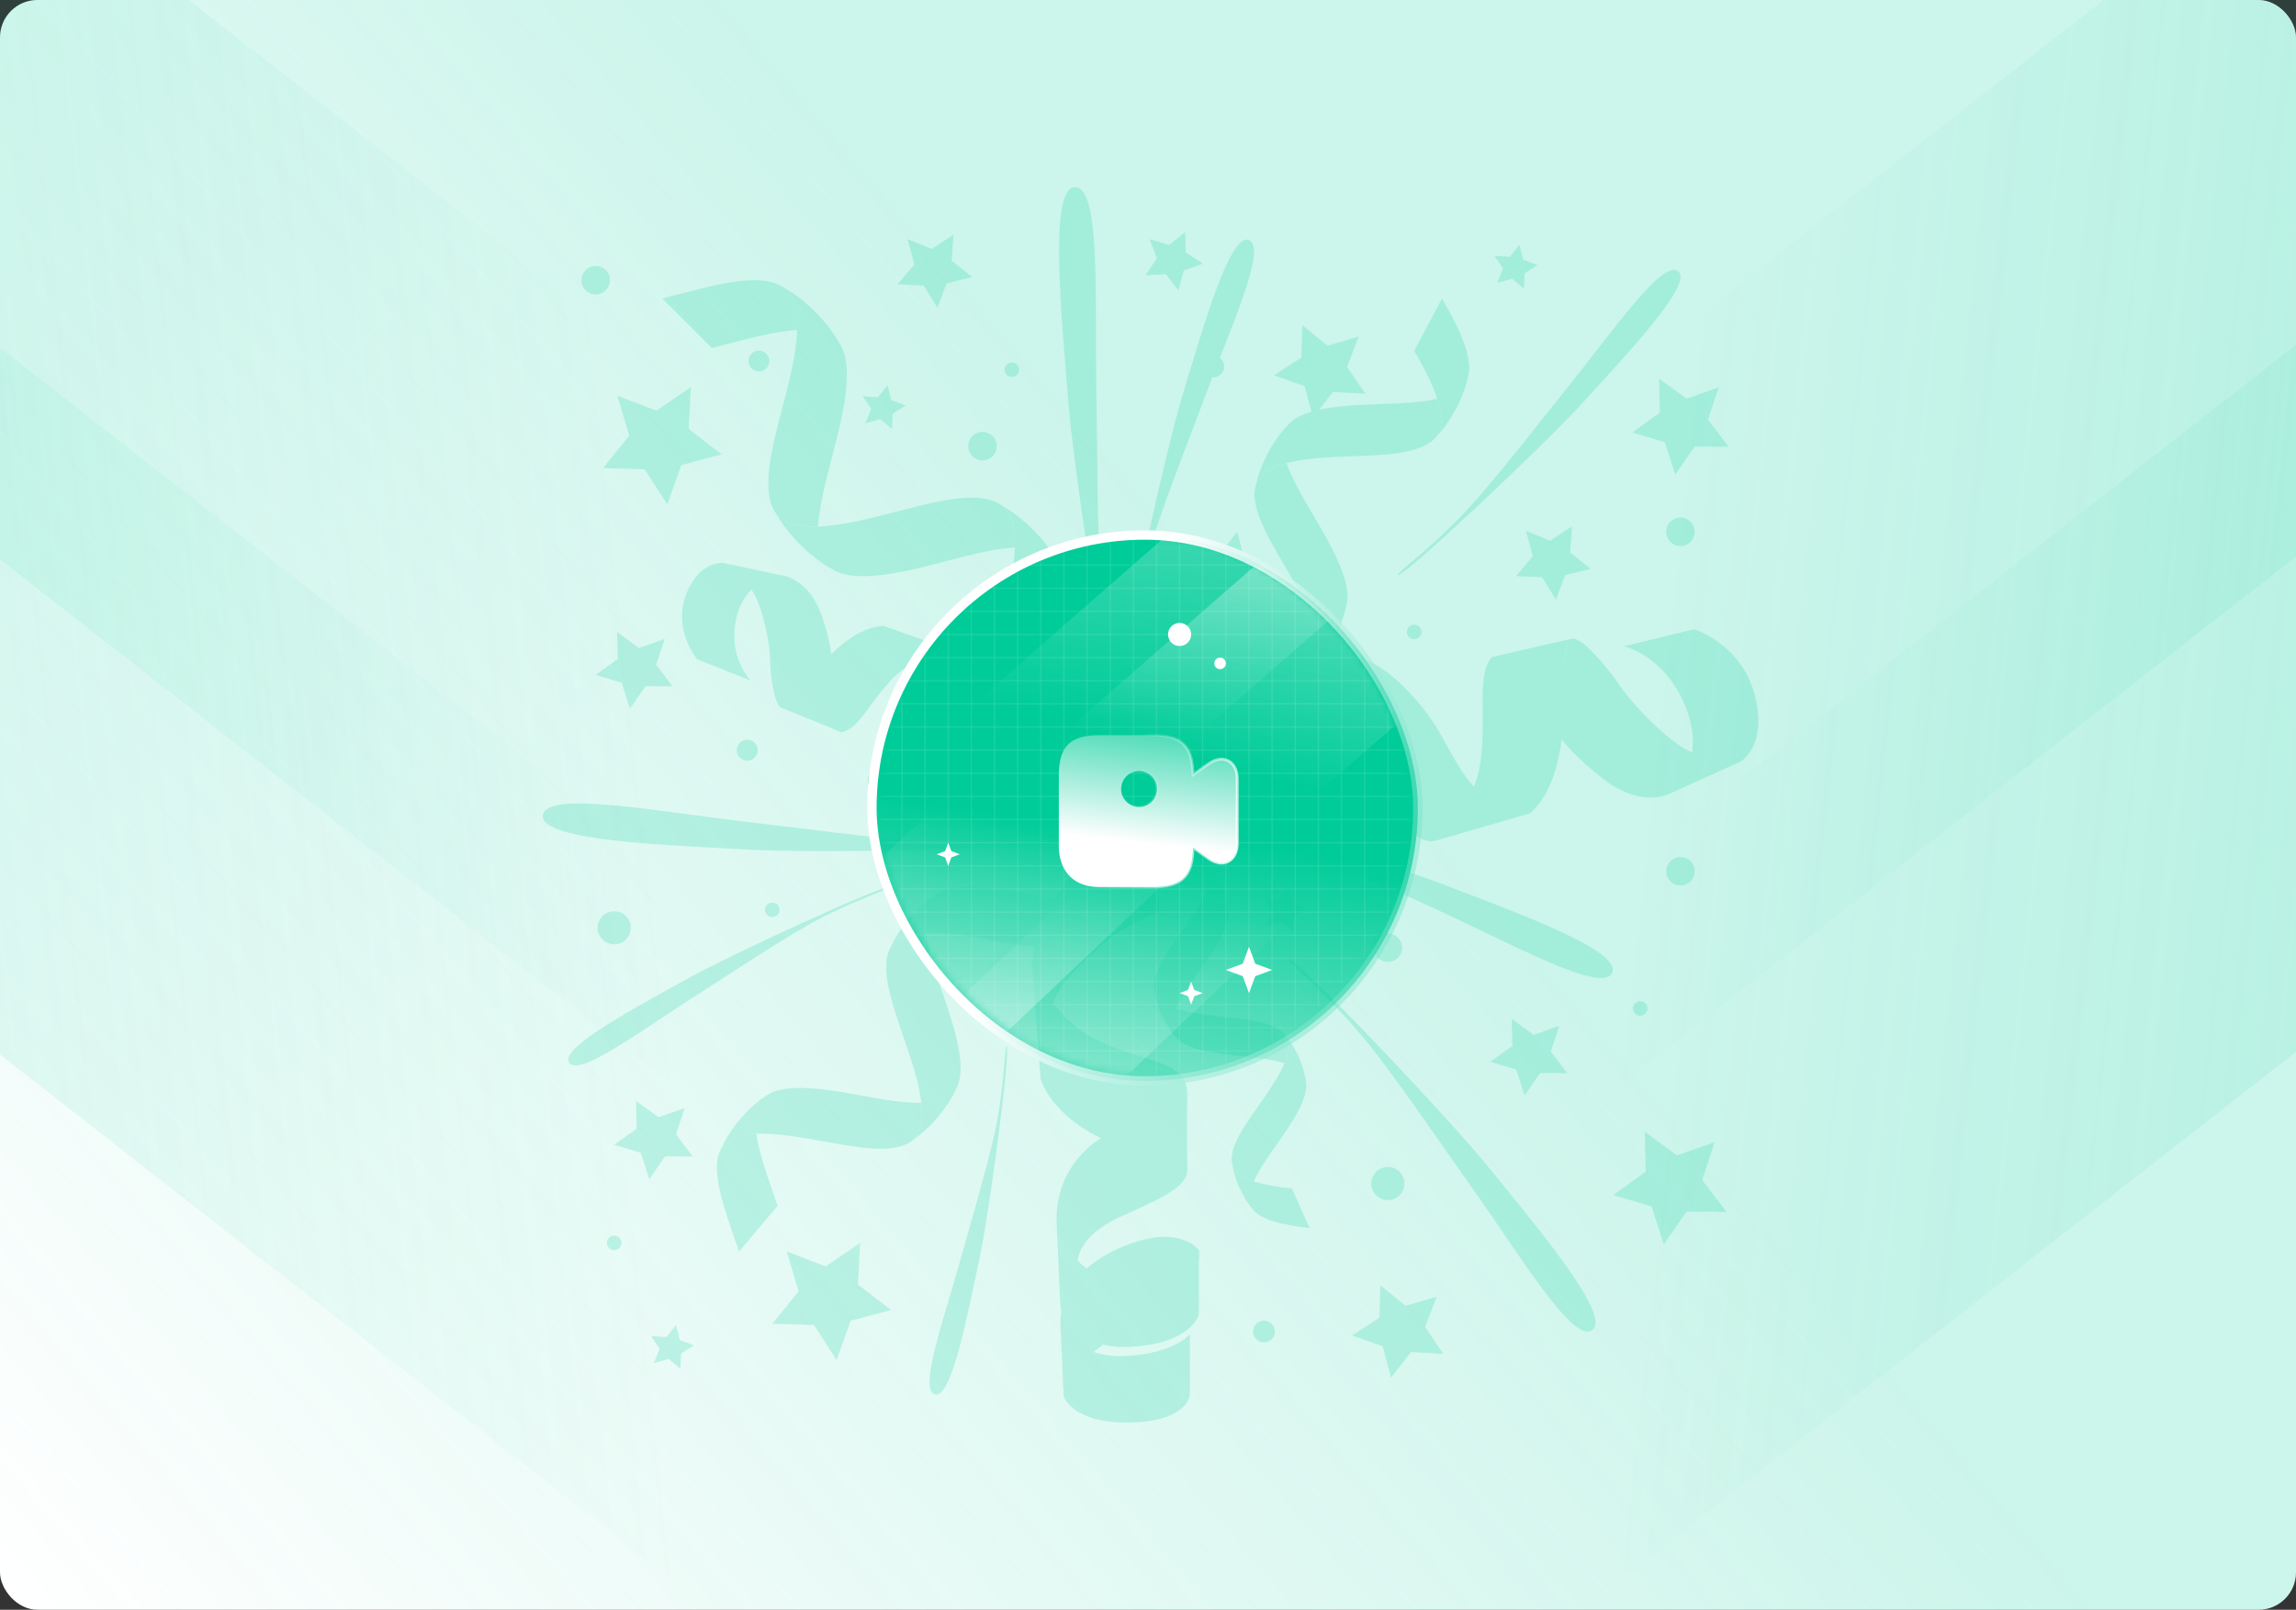<svg width="368" height="258" viewBox="0 0 368 258" fill="none" xmlns="http://www.w3.org/2000/svg">
<rect x="0" y="0" width="368" height="258" fill="#333333" stroke="none"/>
<g clip-path="url(#clip0_1905_89552)">
<rect width="368" height="258" rx="6" fill="white"/>
<rect opacity="0.2" width="368" height="258" rx="6" fill="url(#paint0_linear_1905_89552)"/>
<g opacity="0.2">
<path d="M125.449 45.972C121.496 43.489 113.881 45.876 106.148 47.844C108.793 50.489 111.44 53.136 114.088 55.786C119.009 54.531 123.886 53.109 127.793 52.884C127.917 49.679 127.316 47.15 125.449 45.972Z" fill="#00CC99"/>
<path d="M160.51 80.974C162.218 82.205 162.773 84.659 162.661 87.747C162.553 90.649 161.856 94.106 160.963 97.62C158.994 105.358 156.607 112.97 159.091 116.921C160.268 118.785 162.8 119.388 166.005 119.267C166.233 115.36 167.652 110.486 168.907 105.559C170.562 99.031 171.555 92.698 169.318 89.758L169.358 89.74C169.358 89.74 166.408 84.346 160.51 80.974Z" fill="#00CC99"/>
<path d="M125.618 46.085C127.33 47.316 127.887 49.775 127.775 52.862C127.668 55.765 126.965 59.217 126.077 62.73C124.108 70.468 121.721 78.08 124.202 82.034C125.38 83.9 127.912 84.499 131.117 84.383C131.345 80.473 132.766 75.599 134.019 70.672C135.674 64.144 136.669 57.811 134.432 54.874L134.469 54.853C134.469 54.853 131.519 49.459 125.618 46.085Z" fill="#00CC99"/>
<path d="M133.118 91.088L133.14 91.045C136.079 93.288 142.409 92.295 148.94 90.635C153.865 89.382 158.738 87.961 162.651 87.736C162.767 84.53 162.166 82.001 160.299 80.821C156.346 78.34 148.736 80.727 140.998 82.693C137.482 83.584 134.027 84.284 131.128 84.394C128.038 84.509 125.581 83.948 124.355 82.243C127.724 88.135 133.118 91.088 133.118 91.088Z" fill="#00CC99"/>
<path d="M175.858 117.554C172.347 118.447 168.889 119.147 165.987 119.252C162.905 119.367 160.443 118.809 159.215 117.103C162.589 122.999 167.98 125.949 167.98 125.949L168.002 125.914C170.93 128.167 177.274 127.175 183.816 125.512L183.802 125.496L183.947 125.461L176.008 117.517L175.858 117.554Z" fill="#00CC99"/>
<path d="M115.535 184.173C113.703 187.726 116.245 194.099 118.442 200.604C120.502 198.157 122.562 195.714 124.622 193.268C123.222 189.127 121.687 185.044 121.226 181.702C118.504 181.812 116.404 182.494 115.535 184.173Z" fill="#00CC99"/>
<path d="M142.766 151.788C143.691 150.243 145.735 149.602 148.355 149.497C150.817 149.398 153.795 149.768 156.831 150.305C163.515 151.479 170.124 153.027 173.299 150.637C174.799 149.505 175.134 147.293 174.812 144.554C171.486 144.616 167.264 143.72 163.005 142.969C157.367 141.979 151.939 141.542 149.602 143.656L149.581 143.623C149.581 143.623 145.214 146.509 142.766 151.788Z" fill="#00CC99"/>
<path d="M115.621 184.011C116.546 182.463 118.588 181.828 121.211 181.72C123.673 181.621 126.647 181.991 129.681 182.525C136.37 183.703 142.979 185.248 146.155 182.858C147.654 181.726 147.987 179.516 147.67 176.775C144.344 176.836 140.12 175.94 135.863 175.189C130.22 174.202 124.791 173.765 122.458 175.879L122.436 175.844C122.436 175.844 118.07 178.73 115.621 184.011Z" fill="#00CC99"/>
<path d="M153.21 174.617L153.175 174.599C154.867 171.933 153.596 166.566 151.742 161.075C150.345 156.934 148.808 152.849 148.347 149.507C145.627 149.617 143.524 150.298 142.655 151.98C140.823 155.534 143.369 161.907 145.563 168.411C146.558 171.367 147.389 174.285 147.676 176.763C147.985 179.405 147.682 181.551 146.319 182.715C151.083 179.437 153.21 174.617 153.21 174.617Z" fill="#00CC99"/>
<path d="M172.689 136.214C173.686 139.17 174.515 142.088 174.805 144.572C175.113 147.209 174.81 149.352 173.448 150.521C178.209 147.241 180.338 142.421 180.338 142.421L180.309 142.405C182.015 139.741 180.741 134.369 178.882 128.865L178.868 128.879L178.828 128.755L172.648 136.088L172.689 136.214Z" fill="#00CC99"/>
<path d="M193.572 138.225C191.842 135.935 186.953 135.656 182.082 135.111C183.029 137.212 183.973 139.317 184.917 141.42C188.018 141.766 191.124 142.007 193.422 142.726C194.187 140.902 194.39 139.312 193.572 138.225Z" fill="#00CC99"/>
<path d="M206.103 166.044C206.819 167.124 206.602 168.664 205.867 170.421C205.175 172.073 204.021 173.913 202.747 175.75C199.937 179.784 196.911 183.66 197.48 186.482C197.748 187.812 199.073 188.711 200.94 189.335C201.921 187.131 203.793 184.628 205.585 182.056C207.953 178.65 209.898 175.211 209.252 173.028L209.278 173.025C209.278 173.025 208.755 169.27 206.103 166.044Z" fill="#00CC99"/>
<path d="M193.646 138.33C194.362 139.411 194.145 140.95 193.41 142.707C192.72 144.359 191.564 146.199 190.293 148.034C187.482 152.071 184.454 155.946 185.023 158.765C185.293 160.098 186.618 160.994 188.485 161.625C189.464 159.417 191.339 156.912 193.128 154.342C195.496 150.936 197.444 147.498 196.795 145.314L196.821 145.312C196.821 145.312 196.298 141.557 193.646 138.33Z" fill="#00CC99"/>
<path d="M188.174 165.925L188.195 165.906C189.397 167.84 193.248 168.642 197.358 169.101C200.458 169.449 203.564 169.691 205.86 170.41C206.624 168.586 206.828 166.995 206.013 165.909C204.28 163.616 199.393 163.342 194.522 162.792C192.31 162.546 190.172 162.197 188.485 161.631C186.688 161.027 185.395 160.169 185.062 158.917C185.717 163.05 188.174 165.925 188.174 165.925Z" fill="#00CC99"/>
<path d="M206.972 190.489C204.762 190.239 202.624 189.894 200.934 189.322C199.137 188.719 197.847 187.863 197.512 186.611C198.169 190.744 200.626 193.619 200.626 193.619L200.644 193.606C201.835 195.539 205.695 196.347 209.812 196.808L209.807 196.797L209.898 196.805L207.066 190.497L206.972 190.489Z" fill="#00CC99"/>
<path d="M181.767 114.44C180.724 118.24 184.387 123.827 187.751 129.615C189.229 126.834 190.709 124.05 192.192 121.268C190.052 117.583 187.791 113.981 186.697 110.87C184.13 111.546 182.266 112.643 181.767 114.44Z" fill="#00CC99"/>
<path d="M201.332 77.6C201.906 75.921 203.725 74.875 206.195 74.221C208.52 73.606 211.422 73.341 214.413 73.215C221.003 72.939 227.59 73.032 230.144 70.066C231.345 68.663 231.235 66.469 230.391 63.902C227.242 64.661 223.05 64.688 218.852 64.862C213.294 65.101 208.045 65.828 206.238 68.349L206.214 68.32C206.214 68.32 202.625 72.01 201.332 77.6Z" fill="#00CC99"/>
<path d="M181.824 114.272C182.396 112.588 184.217 111.545 186.687 110.89C189.012 110.276 191.912 110.008 194.902 109.879C201.49 109.606 208.08 109.702 210.636 106.736C211.838 105.333 211.722 103.136 210.883 100.572C207.731 101.334 203.539 101.358 199.344 101.535C193.784 101.771 188.535 102.495 186.733 105.016L186.706 104.989C186.706 104.989 183.12 108.68 181.824 114.272Z" fill="#00CC99"/>
<path d="M215.732 97.333L215.695 97.325C216.783 94.407 214.522 89.523 211.687 84.633C209.544 80.948 207.283 77.346 206.189 74.234C203.625 74.913 201.761 76.013 201.264 77.804C200.216 81.608 203.885 87.192 207.243 92.983C208.769 95.611 210.129 98.24 210.891 100.563C211.701 103.033 211.832 105.16 210.767 106.568C214.651 102.413 215.732 97.333 215.732 97.333Z" fill="#00CC99"/>
<path d="M226.739 56.338C228.262 58.966 229.625 61.597 230.384 63.917C231.197 66.388 231.325 68.515 230.258 69.923C234.144 65.766 235.223 60.688 235.223 60.688L235.193 60.68C236.295 57.765 234.032 52.867 231.186 47.972L231.178 47.988L231.116 47.878L226.672 56.225L226.739 56.338Z" fill="#00CC99"/>
<path d="M267.759 127.14C267.759 127.14 263.21 129.777 256.781 124.694C250.36 119.611 248.965 116.546 248.965 116.546C248.965 116.546 250.539 102.539 252.012 102.354C253.484 102.164 257.344 106.509 259.712 110.02C262.081 113.533 269.824 121.36 272.474 120.719C272.474 120.719 271.278 125.606 267.759 127.14Z" fill="#00CC99"/>
<path d="M260.309 103.577L271.544 100.852C271.544 100.852 279.019 103.124 281.213 111.275C283.405 119.429 279.054 122.017 279.054 122.017L267.754 127.14C267.754 127.14 273.548 122.497 270.367 113.821C267.18 105.146 260.309 103.577 260.309 103.577Z" fill="#00CC99"/>
<path d="M229.815 134.81C229.815 134.81 227.192 135.612 222.895 129.931C218.595 124.247 210.648 111.108 206 111.555C206 111.555 209.149 106.703 214.87 105.317C220.594 103.927 228.176 112.899 230.636 117.242C233.093 121.584 235.74 127.16 238.878 127.589L229.815 134.81Z" fill="#00CC99"/>
<path d="M252.009 102.352C252.009 102.352 250.238 103.97 250.555 108.838C250.869 113.698 250.941 125.384 245.225 130.349L229.816 134.809C229.816 134.809 236.35 129.885 237.324 121.854C238.271 114.081 236.621 108.47 239.099 105.313L252.009 102.352Z" fill="#00CC99"/>
<path d="M215.249 105.241C215.249 105.241 210.08 107.199 207.723 116.2C205.467 124.802 201.766 131.99 198.182 133.288C194.604 134.578 186.137 133.57 186.137 133.57C186.137 133.57 191.048 124.373 193.073 118.008C195.1 111.64 197.52 109.607 202.305 108.363C207.087 107.118 215.249 105.241 215.249 105.241Z" fill="#00CC99"/>
<path d="M125.502 92.26C125.502 92.26 129.605 92.748 131.633 98.487C133.655 104.225 133.256 106.598 133.256 106.598C133.256 106.598 126.226 113.945 125.185 113.403C124.142 112.864 123.477 108.674 123.434 105.619C123.388 102.562 121.677 94.671 119.668 93.872C119.668 93.872 122.543 91.594 125.502 92.26Z" fill="#00CC99"/>
<path d="M120.283 109.055L111.77 105.678C111.77 105.678 107.854 101.089 109.909 95.446C111.968 89.805 115.919 90.232 115.919 90.232L125.505 92.257C125.505 92.257 119.731 92.377 118.095 98.756C116.461 105.131 120.283 109.055 120.283 109.055Z" fill="#00CC99"/>
<path d="M153.596 104.531C153.596 104.531 155.658 105.221 156.031 110.371C156.409 115.52 155.98 126.552 159.209 128.338C159.209 128.338 155.073 129.738 150.739 128.022C146.402 126.303 145.284 117.822 145.536 114.252C145.788 110.679 146.445 106.315 144.578 104.687L153.596 104.531Z" fill="#00CC99"/>
<path d="M125.188 113.4C125.188 113.4 127.038 113.25 128.913 110.318C130.791 107.395 135.747 100.652 141.61 100.317L153.597 104.53C153.597 104.53 147.216 104.485 143.142 108.661C139.191 112.708 137.869 116.651 134.897 117.373L125.188 113.4Z" fill="#00CC99"/>
<path d="M150.461 127.899C150.461 127.899 154.677 129.042 160.076 124.917C165.234 120.971 170.733 118.474 173.629 119.306C176.521 120.134 181.625 124.434 181.625 124.434C181.625 124.434 174.48 127.556 170.427 130.316C166.377 133.081 163.923 133.186 160.262 131.796C156.6 130.407 150.461 127.899 150.461 127.899Z" fill="#00CC99"/>
<path d="M192.158 200.376C192.158 200.376 190.066 197.52 184.758 198.392C179.447 199.266 169.606 203.643 169.971 212.444L172.851 218.948C172.851 218.948 177.033 214.503 180.761 213.551C184.489 212.602 191.248 207.836 191.248 207.836L192.158 201.884V200.376Z" fill="#00CC99"/>
<path d="M190.71 213.88V223.579C190.71 223.579 190.42 227.801 181.124 227.994C171.827 228.187 170.486 223.815 170.486 223.815L169.969 212.443C169.969 212.443 172.544 217.721 180.338 217.338C188.135 216.954 190.71 213.88 190.71 213.88Z" fill="#00CC99"/>
<path d="M172.747 202.045C172.747 202.045 172.688 198.154 179.498 195.056C186.311 191.963 190.546 190.137 190.281 187.283C190.012 184.424 179.015 182.994 176.602 182.361C176.602 182.361 168.917 186.408 169.362 196.172C169.362 196.172 170.599 201.383 172.747 202.045Z" fill="#00CC99"/>
<path d="M169.969 209.584C169.969 209.584 171.345 216.333 181.162 215.855C190.979 215.38 192.156 210.695 192.156 210.695V200.376C192.156 200.376 189.581 205.376 182.557 205.617C176.334 205.824 171.828 203.155 169.363 196.171L169.969 209.584Z" fill="#00CC99"/>
<path d="M165.503 155.446C165.503 155.446 164.749 148.304 171.344 140.925C177.004 134.587 182.518 133.034 183.414 132.589C183.414 132.589 185.796 139.335 185.774 146.188C185.774 146.188 180.171 148.175 175.832 152.115C172.53 155.117 169.958 157.718 168.764 160.776C168.764 160.776 166.519 160.529 165.503 155.446Z" fill="#00CC99"/>
<path d="M190.282 187.28C190.282 187.28 189.611 185.285 182.49 184.228C175.372 183.169 168.72 178.308 166.789 172.992L165.504 155.446C165.504 155.446 168.985 163.943 177.085 167.277C185.183 170.611 190.333 170.294 190.282 175.53C190.225 180.771 190.225 180.771 190.282 187.28Z" fill="#00CC99"/>
<path d="M98.962 63.434L105.204 65.832L110.723 62.056L110.367 68.734L115.661 72.814L109.2 74.533L106.955 80.834L103.318 75.225L96.637 75.035L100.856 69.845L98.962 63.434Z" fill="#00CC99"/>
<path d="M126.102 200.575L132.343 202.976L137.863 199.199L137.506 205.878L142.801 209.955L136.337 211.677L134.097 217.977L130.457 212.366L123.773 212.178L127.995 206.988L126.102 200.575Z" fill="#00CC99"/>
<path d="M217.77 53.941L215.896 58.799L218.833 63.104L213.629 62.817L210.451 66.936L209.115 61.899L204.215 60.151L208.584 57.321L208.74 52.118L212.774 55.409L217.77 53.941Z" fill="#00CC99"/>
<path d="M230.274 207.825L228.402 212.68L231.337 216.985L226.133 216.698L222.955 220.818L221.619 215.783L216.719 214.029L221.091 211.205L221.246 206.002L225.28 209.293L230.274 207.825Z" fill="#00CC99"/>
<path d="M192.808 42.257L189.718 43.359L188.873 46.53L186.873 43.931L183.598 44.108L185.448 41.399L184.271 38.336L187.414 39.264L189.962 37.196L190.054 40.474L192.808 42.257Z" fill="#00CC99"/>
<path d="M100.98 113.562L99.65 109.423L95.484 108.173L99.006 105.63L98.904 101.283L102.418 103.852L106.519 102.412L105.164 106.54L107.798 110.002L103.453 109.983L100.98 113.562Z" fill="#00CC99"/>
<path d="M266.669 199.452L264.713 193.372L258.59 191.529L263.769 187.79L263.616 181.396L268.779 185.175L274.82 183.056L272.827 189.129L276.697 194.219L270.306 194.195L266.669 199.452Z" fill="#00CC99"/>
<path d="M104.067 188.998L102.705 184.768L98.445 183.486L102.05 180.884L101.943 176.437L105.537 179.066L109.737 177.593L108.351 181.815L111.041 185.358L106.596 185.339L104.067 188.998Z" fill="#00CC99"/>
<path d="M244.372 175.564L243.042 171.431L238.879 170.179L242.401 167.636L242.296 163.291L245.81 165.858L249.913 164.417L248.556 168.545L251.19 172.008L246.845 171.989L244.372 175.564Z" fill="#00CC99"/>
<path d="M198.303 85.238L199.191 88.752L202.584 90.012L199.518 91.941L199.366 95.559L196.587 93.239L193.097 94.213L194.444 90.849L192.438 87.832L196.05 88.081L198.303 85.238Z" fill="#00CC99"/>
<path d="M142.256 61.742L142.857 64.124L145.164 64.982L143.083 66.291L142.978 68.748L141.087 67.171L138.721 67.834L139.633 65.548L138.273 63.499L140.73 63.665L142.256 61.742Z" fill="#00CC99"/>
<path d="M206.542 142.314L207.14 144.701L209.446 145.554L207.368 146.866L207.263 149.323L205.375 147.746L203.004 148.405L203.921 146.123L202.559 144.074L205.013 144.24L206.542 142.314Z" fill="#00CC99"/>
<path d="M243.533 39.239L244.131 41.626L246.437 42.481L244.359 43.79L244.251 46.247L242.366 44.67L239.995 45.332L240.909 43.047L239.547 41.001L242.004 41.164L243.533 39.239Z" fill="#00CC99"/>
<path d="M108.341 212.378L108.939 214.762L111.243 215.618L109.165 216.927L109.06 219.384L107.172 217.809L104.803 218.469L105.715 216.187L104.355 214.14L106.812 214.304L108.341 212.378Z" fill="#00CC99"/>
<path d="M152.831 37.61L152.525 41.786L155.798 44.404L151.732 45.407L150.251 49.323L148.041 45.767L143.859 45.568L146.558 42.371L145.453 38.332L149.331 39.909L152.831 37.61Z" fill="#00CC99"/>
<path d="M251.964 84.369L251.658 88.545L254.93 91.16L250.864 92.166L249.384 96.082L247.174 92.525L242.992 92.329L245.69 89.127L244.588 85.087L248.464 86.667L251.964 84.369Z" fill="#00CC99"/>
<path d="M179.81 117.093C180.317 117.219 177.08 106.04 176.414 94.168C175.851 84.148 175.907 72.762 175.749 65.051C175.409 48.778 176.57 29.939 172.281 30C167.987 30.067 170.248 51.6 171.203 64.088C172.161 76.579 178.539 116.774 179.81 117.093Z" fill="#00CC99"/>
<path d="M180.959 103.063C181.289 103.299 182.121 94.367 184.996 85.669C187.418 78.323 190.674 70.174 192.739 64.601C197.087 52.839 203.24 39.657 200.145 38.492C197.047 37.323 192.589 53.4 189.749 62.629C186.908 71.856 180.138 102.475 180.959 103.063Z" fill="#00CC99"/>
<path d="M186.393 128.767C186.111 129.145 196.161 130.72 205.846 134.713C214.027 138.082 223.074 142.497 229.272 145.324C242.348 151.276 256.944 159.48 258.409 155.857C259.881 152.231 241.935 145.866 231.646 141.877C221.363 137.892 187.098 127.823 186.393 128.767Z" fill="#00CC99"/>
<path d="M206.435 153.66C206.003 153.845 213.918 160.237 220.31 168.541C225.706 175.549 231.331 183.899 235.284 189.448C243.628 201.142 252.163 215.546 255.245 213.142C258.332 210.736 245.978 196.25 239.063 187.651C232.151 179.052 207.518 153.196 206.435 153.66Z" fill="#00CC99"/>
<path d="M161.322 167.724C161.033 167.547 160.974 175.129 159.182 182.663C157.677 189.028 155.523 196.123 154.196 200.966C151.379 211.188 147.158 222.735 149.851 223.491C152.538 224.248 155.129 210.384 156.854 202.41C158.576 194.438 162.062 168.156 161.322 167.724Z" fill="#00CC99"/>
<path d="M224.041 92.143C223.679 91.982 230.808 86.79 236.716 79.99C241.708 74.253 246.96 67.411 250.637 62.865C258.394 53.282 266.448 41.456 268.986 43.486C271.526 45.519 260.177 57.366 253.805 64.402C247.429 71.44 224.953 92.543 224.041 92.143Z" fill="#00CC99"/>
<path d="M142.719 142.137C142.977 142.373 135.523 144.723 128.635 148.762C122.818 152.171 116.474 156.436 112.102 159.214C102.87 165.072 92.764 172.727 91.208 170.302C89.645 167.878 102.53 161.135 109.874 157.026C117.22 152.917 142.07 141.547 142.719 142.137Z" fill="#00CC99"/>
<path d="M171.872 134.753C172.06 134.281 160.87 135.944 149.353 135.045C139.625 134.289 128.668 132.755 121.22 131.904C105.502 130.121 87.499 126.556 87.009 130.695C86.512 134.839 107.549 135.458 119.704 136.161C131.865 136.864 171.403 135.936 171.872 134.753Z" fill="#00CC99"/>
<path d="M196.061 58.045C196.439 58.93 196.031 59.952 195.149 60.331C194.267 60.711 193.239 60.306 192.861 59.421C192.48 58.533 192.891 57.511 193.773 57.133C194.658 56.755 195.68 57.16 196.061 58.045Z" fill="#00CC99"/>
<path d="M160.182 106.456C160.56 107.341 160.158 108.366 159.27 108.744C158.388 109.125 157.363 108.714 156.982 107.832C156.601 106.95 157.012 105.925 157.897 105.544C158.779 105.163 159.804 105.574 160.182 106.456Z" fill="#00CC99"/>
<path d="M204.179 212.723C204.557 213.606 204.155 214.63 203.27 215.011C202.385 215.389 201.36 214.982 200.982 214.097C200.601 213.211 201.012 212.19 201.894 211.809C202.779 211.428 203.801 211.841 204.179 212.723Z" fill="#00CC99"/>
<path d="M144.149 124.148C144.725 125.497 144.106 127.058 142.759 127.637C141.416 128.211 139.855 127.589 139.275 126.243C138.696 124.899 139.318 123.335 140.665 122.759C142.011 122.179 143.569 122.804 144.149 124.148Z" fill="#00CC99"/>
<path d="M100.886 147.651C101.46 148.997 100.84 150.558 99.494 151.135C98.147 151.712 96.589 151.089 96.01 149.743C95.43 148.396 96.053 146.835 97.399 146.259C98.746 145.682 100.304 146.304 100.886 147.651Z" fill="#00CC99"/>
<path d="M224.875 188.644C225.452 189.993 224.832 191.552 223.486 192.128C222.14 192.708 220.581 192.083 220.002 190.736C219.423 189.39 220.045 187.829 221.391 187.252C222.738 186.676 224.296 187.298 224.875 188.644Z" fill="#00CC99"/>
<path d="M194.889 118.099C194.634 117.512 193.952 117.238 193.36 117.493C192.767 117.748 192.499 118.432 192.751 119.019C193.003 119.609 193.687 119.88 194.277 119.628C194.87 119.376 195.141 118.692 194.889 118.099Z" fill="#00CC99"/>
<path d="M163.241 58.807C162.986 58.215 162.302 57.944 161.715 58.196C161.12 58.448 160.849 59.135 161.104 59.722C161.356 60.312 162.037 60.586 162.635 60.331C163.22 60.081 163.491 59.398 163.241 58.807Z" fill="#00CC99"/>
<path d="M263.972 161.166C263.717 160.576 263.033 160.302 262.446 160.557C261.85 160.809 261.579 161.493 261.834 162.083C262.086 162.673 262.77 162.947 263.363 162.692C263.95 162.44 264.224 161.756 263.972 161.166Z" fill="#00CC99"/>
<path d="M99.515 198.742C99.26 198.152 98.579 197.878 97.991 198.13C97.393 198.385 97.122 199.069 97.377 199.659C97.629 200.252 98.313 200.523 98.906 200.268C99.493 200.016 99.767 199.332 99.515 198.742Z" fill="#00CC99"/>
<path d="M124.847 145.359C124.595 144.767 123.911 144.496 123.323 144.748C122.725 145 122.454 145.687 122.709 146.277C122.964 146.867 123.645 147.14 124.24 146.886C124.825 146.633 125.099 145.947 124.847 145.359Z" fill="#00CC99"/>
<path d="M227.741 100.826C227.486 100.234 226.802 99.96 226.215 100.215C225.62 100.47 225.349 101.154 225.604 101.744C225.856 102.334 226.54 102.605 227.132 102.353C227.72 102.1 227.993 101.414 227.741 100.826Z" fill="#00CC99"/>
<path d="M159.575 70.597C160.071 71.758 159.538 73.099 158.379 73.598C157.217 74.097 155.871 73.561 155.375 72.397C154.881 71.241 155.418 69.897 156.576 69.398C157.735 68.902 159.076 69.438 159.575 70.597Z" fill="#00CC99"/>
<path d="M271.442 84.337C271.941 85.495 271.41 86.839 270.252 87.338C269.09 87.837 267.744 87.3 267.247 86.139C266.751 84.98 267.288 83.636 268.446 83.14C269.602 82.641 270.949 83.178 271.442 84.337Z" fill="#00CC99"/>
<path d="M224.536 150.992C225.035 152.151 224.501 153.495 223.342 153.994C222.181 154.49 220.835 153.956 220.336 152.795C219.842 151.636 220.379 150.292 221.54 149.794C222.696 149.297 224.04 149.834 224.536 150.992Z" fill="#00CC99"/>
<path d="M97.581 44.007C98.079 45.169 97.548 46.51 96.39 47.008C95.228 47.505 93.882 46.971 93.383 45.81C92.889 44.654 93.423 43.307 94.585 42.811C95.743 42.312 97.087 42.851 97.581 44.007Z" fill="#00CC99"/>
<path d="M271.442 138.733C271.941 139.894 271.41 141.238 270.252 141.734C269.09 142.233 267.744 141.697 267.247 140.538C266.751 139.379 267.288 138.036 268.446 137.537C269.602 137.038 270.949 137.577 271.442 138.733Z" fill="#00CC99"/>
<path d="M121.308 119.577C121.675 120.436 121.286 121.417 120.431 121.788C119.578 122.15 118.593 121.758 118.226 120.902C117.861 120.055 118.255 119.065 119.106 118.7C119.959 118.333 120.946 118.73 121.308 119.577Z" fill="#00CC99"/>
<path d="M134.827 178.577C135.197 179.432 134.806 180.417 133.95 180.782C133.097 181.149 132.113 180.757 131.745 179.902C131.381 179.049 131.775 178.064 132.625 177.697C133.481 177.332 134.465 177.727 134.827 178.577Z" fill="#00CC99"/>
<path d="M144.06 87.96C144.615 89.259 144.014 90.758 142.719 91.316C141.421 91.874 139.921 91.27 139.364 89.975C138.808 88.679 139.406 87.18 140.705 86.619C142 86.064 143.502 86.662 144.06 87.96Z" fill="#00CC99"/>
<path d="M123.172 57.199C123.534 58.049 123.143 59.028 122.298 59.39C121.45 59.755 120.471 59.364 120.109 58.513C119.744 57.671 120.136 56.692 120.981 56.33C121.828 55.965 122.807 56.357 123.172 57.199Z" fill="#00CC99"/>
<path d="M180.058 134.829L178.39 129.65L173.176 128.078L177.588 124.897L177.457 119.452L181.855 122.668L187 120.866L185.299 126.037L188.598 130.374L183.153 130.35L180.058 134.829Z" fill="#00CC99"/>
<path d="M268.519 76.06L266.851 70.88L261.637 69.311L266.049 66.127L265.915 60.683L270.316 63.899L275.458 62.096L273.76 67.267L277.056 71.602L271.614 71.58L268.519 76.06Z" fill="#00CC99"/>
</g>
<g opacity="0.4">
<rect opacity="0.6" width="320.407" height="93.959" transform="matrix(0.788 0.616 -0.34 0.94 -81.035 -7.639)" fill="url(#paint1_linear_1905_89552)"/>
<rect opacity="0.6" width="320.407" height="93.959" transform="matrix(0.788 0.616 -0.34 0.94 -81.035 -87)" fill="url(#paint2_linear_1905_89552)"/>
</g>
<g opacity="0.4">
<rect opacity="0.6" width="320.407" height="93.959" transform="matrix(-0.788 0.616 0.34 0.94 448.469 -7.639)" fill="url(#paint3_linear_1905_89552)"/>
<rect opacity="0.6" width="320.407" height="93.959" transform="matrix(-0.788 0.616 0.34 0.94 448.469 -87)" fill="url(#paint4_linear_1905_89552)"/>
</g>
<rect x="139.75" y="85.75" width="87.5" height="87.5" rx="43.75" fill="url(#paint5_linear_1905_89552)" stroke="url(#paint6_linear_1905_89552)" stroke-width="1.5"/>
<mask id="mask0_1905_89552" style="mask-type:alpha" maskUnits="userSpaceOnUse" x="141" y="85" width="85" height="87">
<rect x="141" y="85.999" width="85" height="86" rx="42.5" fill="#D9D9D9"/>
</mask>
<g mask="url(#mask0_1905_89552)">
<rect opacity="0.4" x="192.641" y="123.366" width="27.347" height="64.896" transform="rotate(46.634 192.641 123.366)" fill="url(#paint7_linear_1905_89552)"/>
<rect opacity="0.6" x="171.352" y="109.104" width="34.051" height="64.896" transform="rotate(46.634 171.352 109.104)" fill="url(#paint8_linear_1905_89552)"/>
<rect opacity="0.4" x="169.711" y="137.269" width="27.347" height="64.896" transform="rotate(-131.176 169.711 137.269)" fill="url(#paint9_linear_1905_89552)"/>
<rect opacity="0.6" x="188.801" y="146.703" width="34.051" height="64.896" transform="rotate(-131.176 188.801 146.703)" fill="url(#paint10_linear_1905_89552)"/>
<g opacity="0.5">
<g opacity="0.2">
<path d="M144.562 85.001V174.001" stroke="white" stroke-width="0.2"/>
<path d="M148.27 85.001V174.001" stroke="white" stroke-width="0.2"/>
<path d="M151.98 85.001V174.001" stroke="white" stroke-width="0.2"/>
<path d="M155.688 85.001V174.001" stroke="white" stroke-width="0.2"/>
<path d="M159.395 85.001V174.001" stroke="white" stroke-width="0.2"/>
<path d="M163.105 85.001V174.001" stroke="white" stroke-width="0.2"/>
<path d="M166.812 85.001V174.001" stroke="white" stroke-width="0.2"/>
<path d="M170.52 85.001V174.001" stroke="white" stroke-width="0.2"/>
<path d="M174.23 85.001V174.001" stroke="white" stroke-width="0.2"/>
<path d="M177.938 85.001V174.001" stroke="white" stroke-width="0.2"/>
<path d="M181.645 85.001V174.001" stroke="white" stroke-width="0.2"/>
<path d="M200.188 85.001V174.001" stroke="white" stroke-width="0.2"/>
<path d="M185.355 85.001V174.001" stroke="white" stroke-width="0.2"/>
<path d="M203.895 85.001V174.001" stroke="white" stroke-width="0.2"/>
<path d="M189.062 85.001V174.001" stroke="white" stroke-width="0.2"/>
<path d="M207.605 85.001V174.001" stroke="white" stroke-width="0.2"/>
<path d="M192.77 85.001V174.001" stroke="white" stroke-width="0.2"/>
<path d="M211.312 85.001V174.001" stroke="white" stroke-width="0.2"/>
<path d="M196.48 85.001V174.001" stroke="white" stroke-width="0.2"/>
<path d="M215.02 85.001V174.001" stroke="white" stroke-width="0.2"/>
<path d="M218.73 85.001V174.001" stroke="white" stroke-width="0.2"/>
<path d="M222.438 85.001V174.001" stroke="white" stroke-width="0.2"/>
</g>
<g opacity="0.2">
<path d="M139 168.438L228 168.438" stroke="white" stroke-width="0.2"/>
<path d="M139 164.73L228 164.73" stroke="white" stroke-width="0.2"/>
<path d="M139 161.022L228 161.022" stroke="white" stroke-width="0.2"/>
<path d="M139 157.313L228 157.313" stroke="white" stroke-width="0.2"/>
<path d="M139 153.605L228 153.605" stroke="white" stroke-width="0.2"/>
<path d="M139 149.897L228 149.897" stroke="white" stroke-width="0.2"/>
<path d="M139 146.188L228 146.188" stroke="white" stroke-width="0.2"/>
<path d="M139 142.48L228 142.48" stroke="white" stroke-width="0.2"/>
<path d="M139 138.772L228 138.772" stroke="white" stroke-width="0.2"/>
<path d="M139 135.063L228 135.063" stroke="white" stroke-width="0.2"/>
<path d="M139 131.355L228 131.355" stroke="white" stroke-width="0.2"/>
<path d="M139 112.813L228 112.813" stroke="white" stroke-width="0.2"/>
<path d="M139 127.647L228 127.647" stroke="white" stroke-width="0.2"/>
<path d="M139 109.105L228 109.105" stroke="white" stroke-width="0.2"/>
<path d="M139 123.938L228 123.938" stroke="white" stroke-width="0.2"/>
<path d="M139 105.397L228 105.397" stroke="white" stroke-width="0.2"/>
<path d="M139 120.23L228 120.23" stroke="white" stroke-width="0.2"/>
<path d="M139 101.688L228 101.688" stroke="white" stroke-width="0.2"/>
<path d="M139 116.522L228 116.522" stroke="white" stroke-width="0.2"/>
<path d="M139 97.98L228 97.98" stroke="white" stroke-width="0.2"/>
<path d="M139 94.272L228 94.272" stroke="white" stroke-width="0.2"/>
<path d="M139 90.564L228 90.564" stroke="white" stroke-width="0.2"/>
</g>
</g>
<path d="M200.189 151.751L201.19 154.458L203.897 155.459L201.19 156.461L200.189 159.168L199.187 156.461L196.48 155.459L199.187 154.458L200.189 151.751Z" fill="white"/>
<path d="M190.917 157.313L191.417 158.667L192.771 159.168L191.417 159.668L190.917 161.022L190.416 159.668L189.062 159.168L190.416 158.667L190.917 157.313Z" fill="white"/>
<path d="M151.979 135.063L152.48 136.417L153.833 136.918L152.48 137.418L151.979 138.772L151.478 137.418L150.125 136.918L151.478 136.417L151.979 135.063Z" fill="white"/>
<circle cx="195.552" cy="106.324" r="0.927" fill="white"/>
<circle cx="189.065" cy="101.688" r="1.854" fill="white"/>
<path d="M196.856 121.941L196.856 121.941L196.86 121.943C197.122 122.077 197.478 122.329 197.769 122.781C198.06 123.232 198.294 123.896 198.294 124.871V135.128C198.294 136.102 198.06 136.767 197.769 137.218C197.478 137.67 197.122 137.922 196.86 138.056L196.86 138.056L196.858 138.057C196.612 138.186 196.238 138.328 195.76 138.328C195.203 138.328 194.483 138.148 193.639 137.549L193.639 137.548L191.556 136.075L191.212 135.832L191.197 136.253C191.12 138.43 190.61 139.889 189.598 140.812C188.582 141.738 187.013 142.167 184.71 142.167H176.21C173.789 142.167 172.174 141.323 171.161 140.107C170.141 138.883 169.708 137.258 169.708 135.666V124.333C169.708 121.931 170.177 120.325 171.189 119.312C172.202 118.3 173.808 117.831 176.21 117.831H184.71C187.013 117.831 188.582 118.261 189.598 119.187C190.61 120.109 191.12 121.569 191.197 123.746L191.212 124.167L191.556 123.924L193.638 122.451C193.638 122.451 193.638 122.451 193.638 122.451C194.436 121.892 195.114 121.7 195.649 121.677C196.185 121.655 196.595 121.801 196.856 121.941ZM179.694 126.458C179.694 128.058 181 129.349 182.585 129.349C184.169 129.349 185.476 128.058 185.476 126.458C185.476 124.858 184.169 123.567 182.585 123.567C181 123.567 179.694 124.858 179.694 126.458Z" fill="url(#paint11_linear_1905_89552)" stroke="url(#paint12_linear_1905_89552)" stroke-width="0.455"/>
</g>
</g>
<defs>
<linearGradient id="paint0_linear_1905_89552" x1="194.5" y1="92" x2="9.43745e-06" y2="258" gradientUnits="userSpaceOnUse">
<stop stop-color="#00CC99"/>
<stop offset="1" stop-color="#00CC99" stop-opacity="0"/>
</linearGradient>
<linearGradient id="paint1_linear_1905_89552" x1="27.861" y1="262.836" x2="339.985" y2="71.821" gradientUnits="userSpaceOnUse">
<stop stop-color="#00CC99"/>
<stop offset="0.836" stop-color="#00CC99" stop-opacity="0"/>
</linearGradient>
<linearGradient id="paint2_linear_1905_89552" x1="27.861" y1="262.836" x2="339.985" y2="71.821" gradientUnits="userSpaceOnUse">
<stop stop-color="#00CC99"/>
<stop offset="0.836" stop-color="#00CC99" stop-opacity="0"/>
</linearGradient>
<linearGradient id="paint3_linear_1905_89552" x1="27.861" y1="262.836" x2="339.985" y2="71.821" gradientUnits="userSpaceOnUse">
<stop stop-color="#00CC99"/>
<stop offset="0.836" stop-color="#00CC99" stop-opacity="0"/>
</linearGradient>
<linearGradient id="paint4_linear_1905_89552" x1="27.861" y1="262.836" x2="339.985" y2="71.821" gradientUnits="userSpaceOnUse">
<stop stop-color="#00CC99"/>
<stop offset="0.836" stop-color="#00CC99" stop-opacity="0"/>
</linearGradient>
<linearGradient id="paint5_linear_1905_89552" x1="183.5" y1="133.208" x2="174.229" y2="203.667" gradientUnits="userSpaceOnUse">
<stop stop-color="#00CC99"/>
<stop offset="1" stop-color="#00CC99" stop-opacity="0"/>
</linearGradient>
<linearGradient id="paint6_linear_1905_89552" x1="171.448" y1="124.865" x2="267.865" y2="165.656" gradientUnits="userSpaceOnUse">
<stop stop-color="white"/>
<stop offset="1" stop-color="#00CC99" stop-opacity="0"/>
</linearGradient>
<linearGradient id="paint7_linear_1905_89552" x1="224.305" y1="198.459" x2="188.564" y2="156.843" gradientUnits="userSpaceOnUse">
<stop stop-color="white"/>
<stop offset="1" stop-color="white" stop-opacity="0"/>
</linearGradient>
<linearGradient id="paint8_linear_1905_89552" x1="210.779" y1="184.198" x2="176.981" y2="135.197" gradientUnits="userSpaceOnUse">
<stop stop-color="white"/>
<stop offset="1" stop-color="white" stop-opacity="0"/>
</linearGradient>
<linearGradient id="paint9_linear_1905_89552" x1="201.376" y1="212.362" x2="165.634" y2="170.745" gradientUnits="userSpaceOnUse">
<stop stop-color="white"/>
<stop offset="1" stop-color="white" stop-opacity="0"/>
</linearGradient>
<linearGradient id="paint10_linear_1905_89552" x1="228.228" y1="221.796" x2="194.43" y2="172.795" gradientUnits="userSpaceOnUse">
<stop stop-color="white"/>
<stop offset="1" stop-color="white" stop-opacity="0"/>
</linearGradient>
<linearGradient id="paint11_linear_1905_89552" x1="181.514" y1="135.001" x2="184.502" y2="109.327" gradientUnits="userSpaceOnUse">
<stop stop-color="white"/>
<stop offset="1" stop-color="#00CC99"/>
</linearGradient>
<linearGradient id="paint12_linear_1905_89552" x1="192.497" y1="167.568" x2="168.756" y2="159.578" gradientUnits="userSpaceOnUse">
<stop stop-color="white"/>
<stop offset="1" stop-color="white" stop-opacity="0"/>
</linearGradient>
<clipPath id="clip0_1905_89552">
<rect width="368" height="258" fill="white"/>
</clipPath>
</defs>
</svg>
